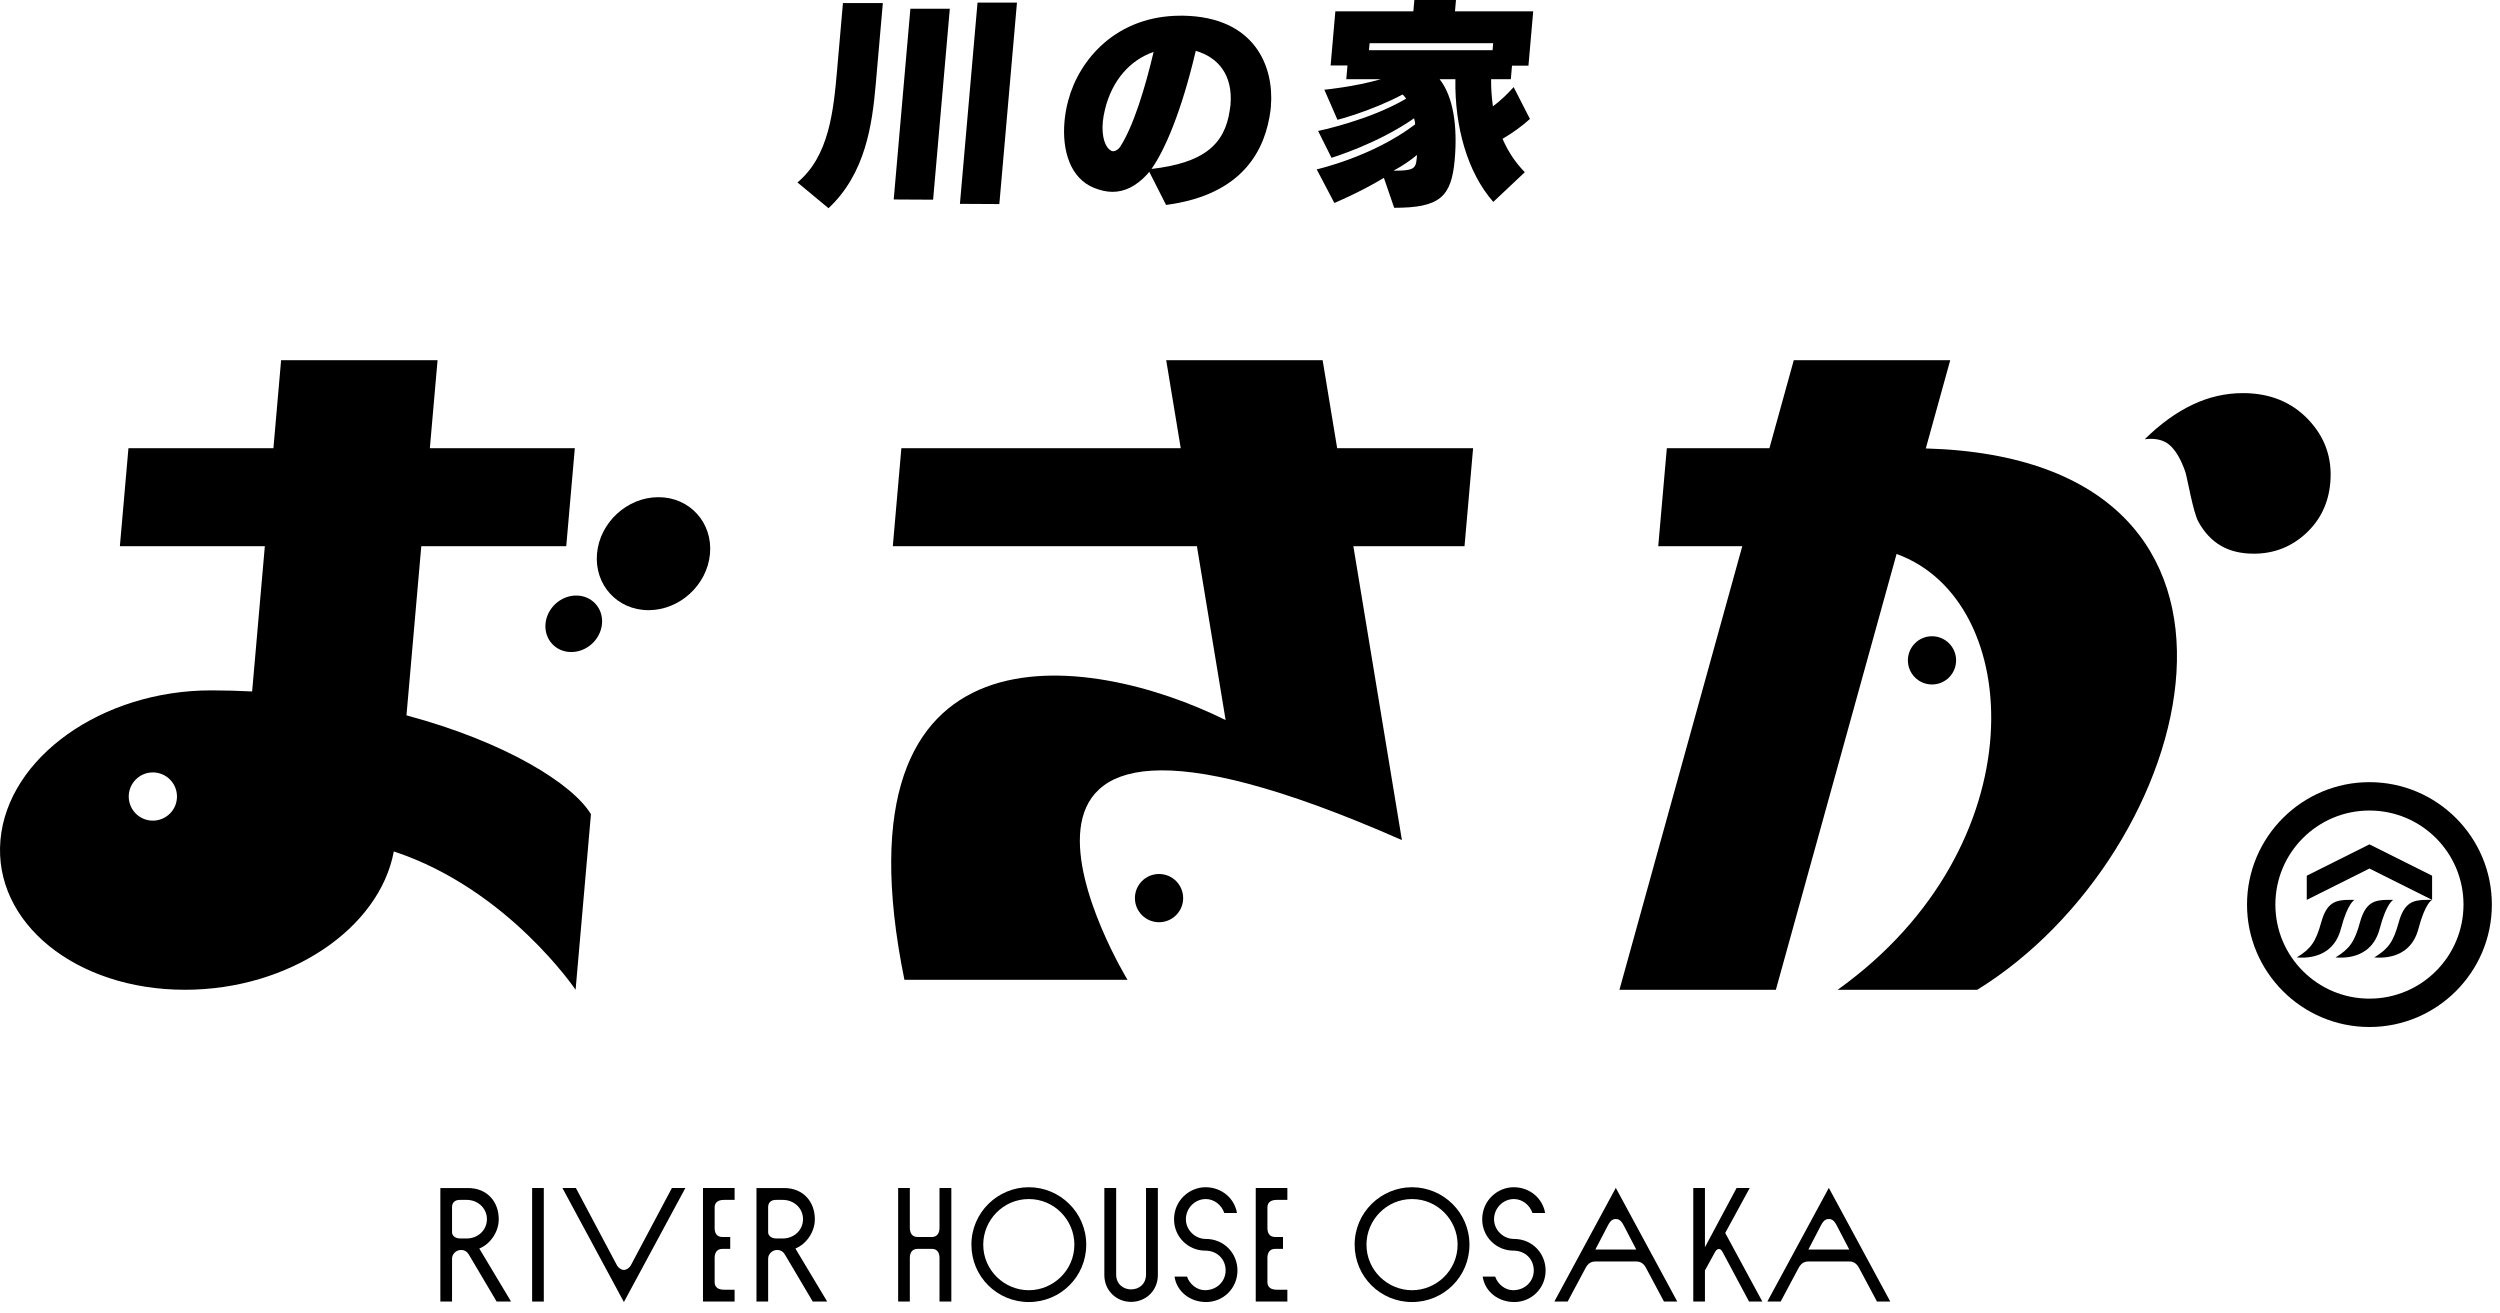 <svg width="219" height="115" viewBox="0 0 219 115" fill="none" xmlns="http://www.w3.org/2000/svg">
<path d="M41.986 109.37L44.77 114.017H43.506L41.077 109.911C40.92 109.641 40.694 109.499 40.381 109.499C39.968 109.499 39.599 109.839 39.599 110.266V114.017H38.575V104.073H41.006C42.668 104.073 43.69 105.265 43.69 106.799C43.69 107.965 42.909 109.002 41.986 109.37ZM40.892 108.49C41.858 108.49 42.654 107.767 42.654 106.799C42.654 105.835 41.858 105.109 40.878 105.109H40.281C39.798 105.109 39.599 105.408 39.599 105.734V107.951C39.599 108.178 39.798 108.49 40.325 108.49H40.892Z" fill="black"/>
<rect x="46.615" y="104.071" width="1.022" height="9.946" fill="black"/>
<path d="M54.653 114.059L49.269 104.071H50.448L54.056 110.862C54.17 111.061 54.425 111.247 54.653 111.247C54.881 111.247 55.136 111.061 55.25 110.862L58.858 104.071H60.037L54.653 114.059Z" fill="black"/>
<path d="M64.351 114.017H61.581V104.071H64.351V105.109H63.427C62.731 105.109 62.603 105.492 62.603 105.777V107.567C62.603 107.951 62.731 108.363 63.3 108.363H63.968V109.399H63.3C62.731 109.399 62.603 109.826 62.603 110.21V112.313C62.603 112.596 62.731 112.98 63.427 112.98H64.351V114.017Z" fill="black"/>
<path d="M69.677 109.37L72.461 114.017H71.196L68.767 109.911C68.61 109.641 68.384 109.499 68.071 109.499C67.658 109.499 67.289 109.839 67.289 110.266V114.017H66.267V104.073H68.696C70.358 104.073 71.38 105.265 71.38 106.799C71.38 107.965 70.599 109.002 69.677 109.37ZM68.582 108.49C69.548 108.49 70.344 107.767 70.344 106.799C70.344 105.835 69.548 105.109 68.568 105.109H67.971C67.488 105.109 67.289 105.408 67.289 105.734V107.951C67.289 108.178 67.488 108.49 68.015 108.49H68.582Z" fill="black"/>
<path d="M82.301 104.071H83.337V114.017H82.301V110.209C82.301 109.826 82.173 109.399 81.619 109.399H80.397C79.829 109.399 79.701 109.826 79.701 110.209V114.017H78.677V104.071H79.701V107.539C79.701 107.922 79.829 108.363 80.397 108.363H81.619C82.173 108.363 82.301 107.922 82.301 107.539V104.071Z" fill="black"/>
<path d="M85.096 109.03C85.096 106.202 87.411 104.001 90.125 104.001C92.838 104.001 95.154 106.202 95.154 109.03C95.154 111.842 92.895 114.059 90.125 114.059C87.355 114.059 85.096 111.842 85.096 109.03ZM86.132 109.03C86.132 111.289 87.992 113.023 90.125 113.023C92.255 113.023 94.115 111.289 94.115 109.03C94.115 106.885 92.37 105.037 90.125 105.037C87.88 105.037 86.132 106.885 86.132 109.03Z" fill="black"/>
<path d="M96.741 111.7V104.071H97.776V111.644C97.776 112.482 98.389 112.951 99.084 112.951C99.782 112.951 100.391 112.482 100.391 111.644V104.071H101.428V111.7C101.428 113.065 100.365 114.045 99.084 114.045C97.806 114.045 96.741 113.065 96.741 111.7Z" fill="black"/>
<path d="M102.889 111.828H103.984C104.196 112.482 104.85 113.021 105.547 113.021C106.625 113.021 107.365 112.225 107.365 111.289C107.365 110.307 106.625 109.555 105.575 109.555C104.098 109.555 102.847 108.361 102.847 106.813C102.847 105.152 104.196 104.001 105.603 104.001C107.024 104.001 108.145 104.979 108.359 106.26H107.251C107.01 105.563 106.369 105.037 105.631 105.037C104.665 105.037 103.884 105.833 103.884 106.813C103.884 107.723 104.665 108.531 105.631 108.531C107.251 108.531 108.401 109.812 108.401 111.289C108.401 112.894 107.123 114.059 105.659 114.059C104.224 114.059 103.074 113.121 102.889 111.828Z" fill="black"/>
<path d="M112.773 114.017H110.003V104.071H112.773V105.109H111.85C111.154 105.109 111.026 105.492 111.026 105.777V107.567C111.026 107.951 111.154 108.363 111.723 108.363H112.391V109.399H111.723C111.154 109.399 111.026 109.826 111.026 110.21V112.313C111.026 112.596 111.154 112.98 111.85 112.98H112.773V114.017Z" fill="black"/>
<path d="M118.667 109.03C118.667 106.202 120.982 104.001 123.695 104.001C126.409 104.001 128.724 106.202 128.724 109.03C128.724 111.842 126.466 114.059 123.695 114.059C120.925 114.059 118.667 111.842 118.667 109.03ZM119.703 109.03C119.703 111.289 121.563 113.023 123.695 113.023C125.826 113.023 127.686 111.289 127.686 109.03C127.686 106.885 125.94 105.037 123.695 105.037C121.451 105.037 119.703 106.885 119.703 109.03Z" fill="black"/>
<path d="M129.883 111.828H130.978C131.19 112.482 131.844 113.021 132.541 113.021C133.62 113.021 134.359 112.225 134.359 111.289C134.359 110.307 133.62 109.555 132.569 109.555C131.092 109.555 129.841 108.361 129.841 106.813C129.841 105.152 131.19 104.001 132.597 104.001C134.018 104.001 135.139 104.979 135.353 106.26H134.245C134.004 105.563 133.363 105.037 132.625 105.037C131.659 105.037 130.878 105.833 130.878 106.813C130.878 107.723 131.659 108.531 132.625 108.531C134.245 108.531 135.395 109.812 135.395 111.289C135.395 112.894 134.117 114.059 132.654 114.059C131.218 114.059 130.068 113.121 129.883 111.828Z" fill="black"/>
<path d="M139.741 110.507C139.371 110.507 139.102 110.693 138.903 111.062L137.326 114.017H136.16L141.545 104.057L146.929 114.017H145.764L144.187 111.062C143.989 110.693 143.718 110.507 143.349 110.507H139.741ZM143.335 109.457L142.227 107.326C141.986 106.871 141.772 106.785 141.545 106.785C141.319 106.785 141.104 106.871 140.864 107.326L139.755 109.457H143.335Z" fill="black"/>
<path d="M149.353 111.289V114.017H148.331V104.071H149.353V109.258L152.123 104.071H153.274L151.129 108.008L154.382 114.017H153.218L150.901 109.683C150.774 109.457 150.688 109.415 150.576 109.415C150.462 109.415 150.362 109.457 150.235 109.683L149.353 111.289Z" fill="black"/>
<path d="M158.401 110.507C158.03 110.507 157.762 110.693 157.563 111.062L155.986 114.017H154.819L160.205 104.057L165.589 114.017H164.424L162.847 111.062C162.648 110.693 162.378 110.507 162.009 110.507H158.401ZM161.995 109.457L160.886 107.326C160.646 106.871 160.431 106.785 160.205 106.785C159.978 106.785 159.764 106.871 159.523 107.326L158.415 109.457H161.995Z" fill="black"/>
<path d="M72.578 18.24L69.857 15.982C72.612 13.688 73.01 9.789 73.332 6.118C73.346 5.946 73.36 5.793 73.374 5.621L73.843 0.267H77.337L76.868 5.621C76.82 6.174 76.769 6.748 76.719 7.34C76.404 10.936 75.819 15.199 72.578 18.24ZM78.289 17.474L79.75 0.764H83.204L81.74 17.493L78.289 17.474ZM84.089 17.857L85.631 0.228H89.086L87.542 17.876L84.089 17.857Z" fill="black"/>
<path d="M102.148 17.953L100.674 15.046C100.611 15.123 100.565 15.201 100.504 15.257C99.504 16.346 98.486 16.806 97.451 16.806C96.912 16.806 96.386 16.673 95.849 16.462C93.734 15.62 93.03 13.153 93.249 10.649C93.304 10.017 93.416 9.387 93.585 8.775C94.551 5.181 97.822 1.375 103.427 1.375H103.676C109.922 1.491 111.635 5.831 111.328 9.348L111.301 9.636C110.871 13.019 108.983 17.054 102.148 17.953ZM96.794 9.597C96.704 9.98 96.634 10.342 96.604 10.688C96.488 12.007 96.827 12.963 97.361 13.211C97.418 13.23 97.454 13.249 97.512 13.249C97.743 13.249 97.99 13.058 98.12 12.868C99.297 11.05 100.323 7.665 101.055 4.551C98.979 5.257 97.4 7.073 96.794 9.597ZM107.735 9.597C107.748 9.464 107.778 9.33 107.79 9.197C108.017 6.595 106.734 5.027 104.749 4.454C103.495 9.808 102.007 13.211 100.869 14.799C105.329 14.282 107.305 12.752 107.735 9.597Z" fill="black"/>
<path d="M131.623 12.161C132.087 13.23 132.728 14.224 133.574 15.085L130.813 17.687C128.526 15.085 127.421 11.052 127.493 6.94H126.111C127.321 8.47 127.686 11.089 127.434 13.977C127.145 17.265 126.123 18.203 122.131 18.203L121.228 15.582C119.1 16.863 116.891 17.781 116.891 17.781L115.343 14.836C115.343 14.836 120.218 13.747 123.961 10.899C123.975 10.727 123.901 10.478 123.873 10.362C120.683 12.6 116.641 13.824 116.641 13.824L115.466 11.472C115.466 11.472 119.942 10.553 123.179 8.642C123.076 8.509 122.974 8.356 122.865 8.279C120.128 9.731 117.163 10.497 117.163 10.497L116.013 7.859C116.013 7.859 118.663 7.609 120.948 6.94H117.934L118.04 5.737H116.562L116.977 0.994H123.81L123.898 0H127.544L127.456 0.994H134.309L133.892 5.754H132.452L132.348 6.94H130.622C130.609 7.743 130.674 8.528 130.778 9.311C131.517 8.776 132.129 8.145 132.596 7.629L134.021 10.42C133.355 11.031 132.533 11.625 131.623 12.161ZM130.801 3.785H119.977L119.923 4.397H130.748L130.801 3.785ZM124.129 13.575C123.55 14.054 122.856 14.532 122.071 14.952C123.759 14.952 124.021 14.818 124.1 13.921L124.129 13.575Z" fill="black"/>
<path d="M57.679 43.553C54.946 43.553 52.536 45.77 52.297 48.503C52.059 51.236 54.08 53.451 56.813 53.451C59.547 53.451 61.957 51.236 62.196 48.503C62.434 45.77 60.413 43.553 57.679 43.553Z" fill="black"/>
<path d="M50.477 52.169C49.111 52.169 47.906 53.277 47.786 54.644C47.667 56.011 48.677 57.119 50.044 57.119C51.412 57.119 52.617 56.011 52.736 54.644C52.856 53.277 51.844 52.169 50.477 52.169Z" fill="black"/>
<path d="M129.044 39.26H117.135L115.863 31.556H102.159L103.432 39.26H78.96L78.21 47.846H104.85L107.365 63.079C95.357 57.119 72.698 53.754 79.227 85.83H98.769C98.769 85.83 79.779 54.644 122.807 73.592L118.554 47.846H128.292L129.044 39.26Z" fill="black"/>
<path d="M101.532 76.562C100.365 76.562 99.418 77.507 99.418 78.675C99.418 79.841 100.365 80.787 101.532 80.787C102.698 80.787 103.645 79.841 103.645 78.675C103.645 77.507 102.698 76.562 101.532 76.562Z" fill="black"/>
<path d="M35.607 62.666L36.905 47.846H49.603L50.355 39.26H37.655L38.33 31.556H24.625L23.952 39.26H11.252L10.501 47.846H23.2L22.087 60.572C20.912 60.513 19.715 60.477 18.493 60.477C8.934 60.477 0.673 66.35 0.039 73.592C-0.595 80.834 6.64 86.704 16.197 86.704C25.315 86.704 33.237 81.359 34.5 74.579L34.511 74.59C44.477 77.881 50.422 86.704 50.422 86.704C50.422 86.704 50.499 85.83 51.767 71.328C50.186 68.682 44.295 64.99 35.607 62.666ZM13.39 71.888C12.224 71.888 11.277 70.943 11.277 69.775C11.277 68.609 12.224 67.663 13.39 67.663C14.556 67.663 15.503 68.609 15.503 69.775C15.503 70.943 14.556 71.888 13.39 71.888Z" fill="black"/>
<path d="M171.355 57.848C171.355 56.682 170.41 55.735 169.242 55.735C168.076 55.735 167.131 56.682 167.131 57.848C167.131 59.014 168.076 59.961 169.242 59.961C170.41 59.961 171.355 59.014 171.355 57.848Z" fill="black"/>
<path d="M202.211 36.757C200.743 35.211 198.833 34.437 196.483 34.437C194.955 34.437 193.479 34.776 192.055 35.454C190.63 36.132 189.237 37.14 187.879 38.477C188.824 38.361 189.559 38.538 190.082 39.007C190.604 39.474 191.057 40.252 191.438 41.342C191.617 41.933 192.13 44.913 192.576 45.696C193.086 46.632 193.741 47.333 194.54 47.802C195.339 48.269 196.302 48.503 197.43 48.503C199.186 48.503 200.704 47.916 201.983 46.741C203.26 45.566 203.976 44.082 204.134 42.286C204.321 40.147 203.679 38.304 202.211 36.757Z" fill="black"/>
<path d="M168.7 39.283L170.839 31.556H157.135L155.002 39.26H146.014L145.262 47.846H152.624L141.863 86.706H155.566L166.14 48.528C177.428 52.603 178.54 74.166 160.973 86.706H173.203C192.492 74.834 201.967 40.233 168.7 39.283Z" fill="black"/>
<path d="M202.072 76.712V78.828L207.561 76.083L213.052 78.828V76.712L207.561 73.966L202.072 76.712Z" fill="black"/>
<path d="M209.657 78.828H209.184C208.001 78.828 207.217 79.048 206.739 80.778C206.262 82.508 205.831 83.112 204.589 83.873C204.87 83.873 207.7 84.254 208.463 81.352C209.065 79.062 209.657 78.828 209.657 78.828Z" fill="black"/>
<path d="M213.052 78.828H212.58C211.396 78.828 210.613 79.048 210.135 80.778C209.657 82.508 209.227 83.112 207.985 83.873C208.266 83.873 211.096 84.254 211.858 81.352C212.461 79.062 213.052 78.828 213.052 78.828Z" fill="black"/>
<path d="M206.261 78.828H205.789C204.605 78.828 203.822 79.048 203.344 80.778C202.866 82.508 202.436 83.112 201.194 83.873C201.475 83.873 204.305 84.254 205.067 81.352C205.669 79.062 206.261 78.828 206.261 78.828Z" fill="black"/>
<path d="M207.563 71.003C212.114 71.003 215.803 74.691 215.803 79.241C215.803 83.792 212.114 87.481 207.563 87.481C203.012 87.481 199.323 83.792 199.323 79.241C199.323 74.691 203.012 71.003 207.563 71.003ZM207.563 68.517C201.649 68.517 196.839 73.328 196.839 79.241C196.839 85.155 201.649 89.966 207.563 89.966C213.477 89.966 218.287 85.155 218.287 79.241C218.287 73.328 213.477 68.517 207.563 68.517Z" fill="black"/>
</svg>
